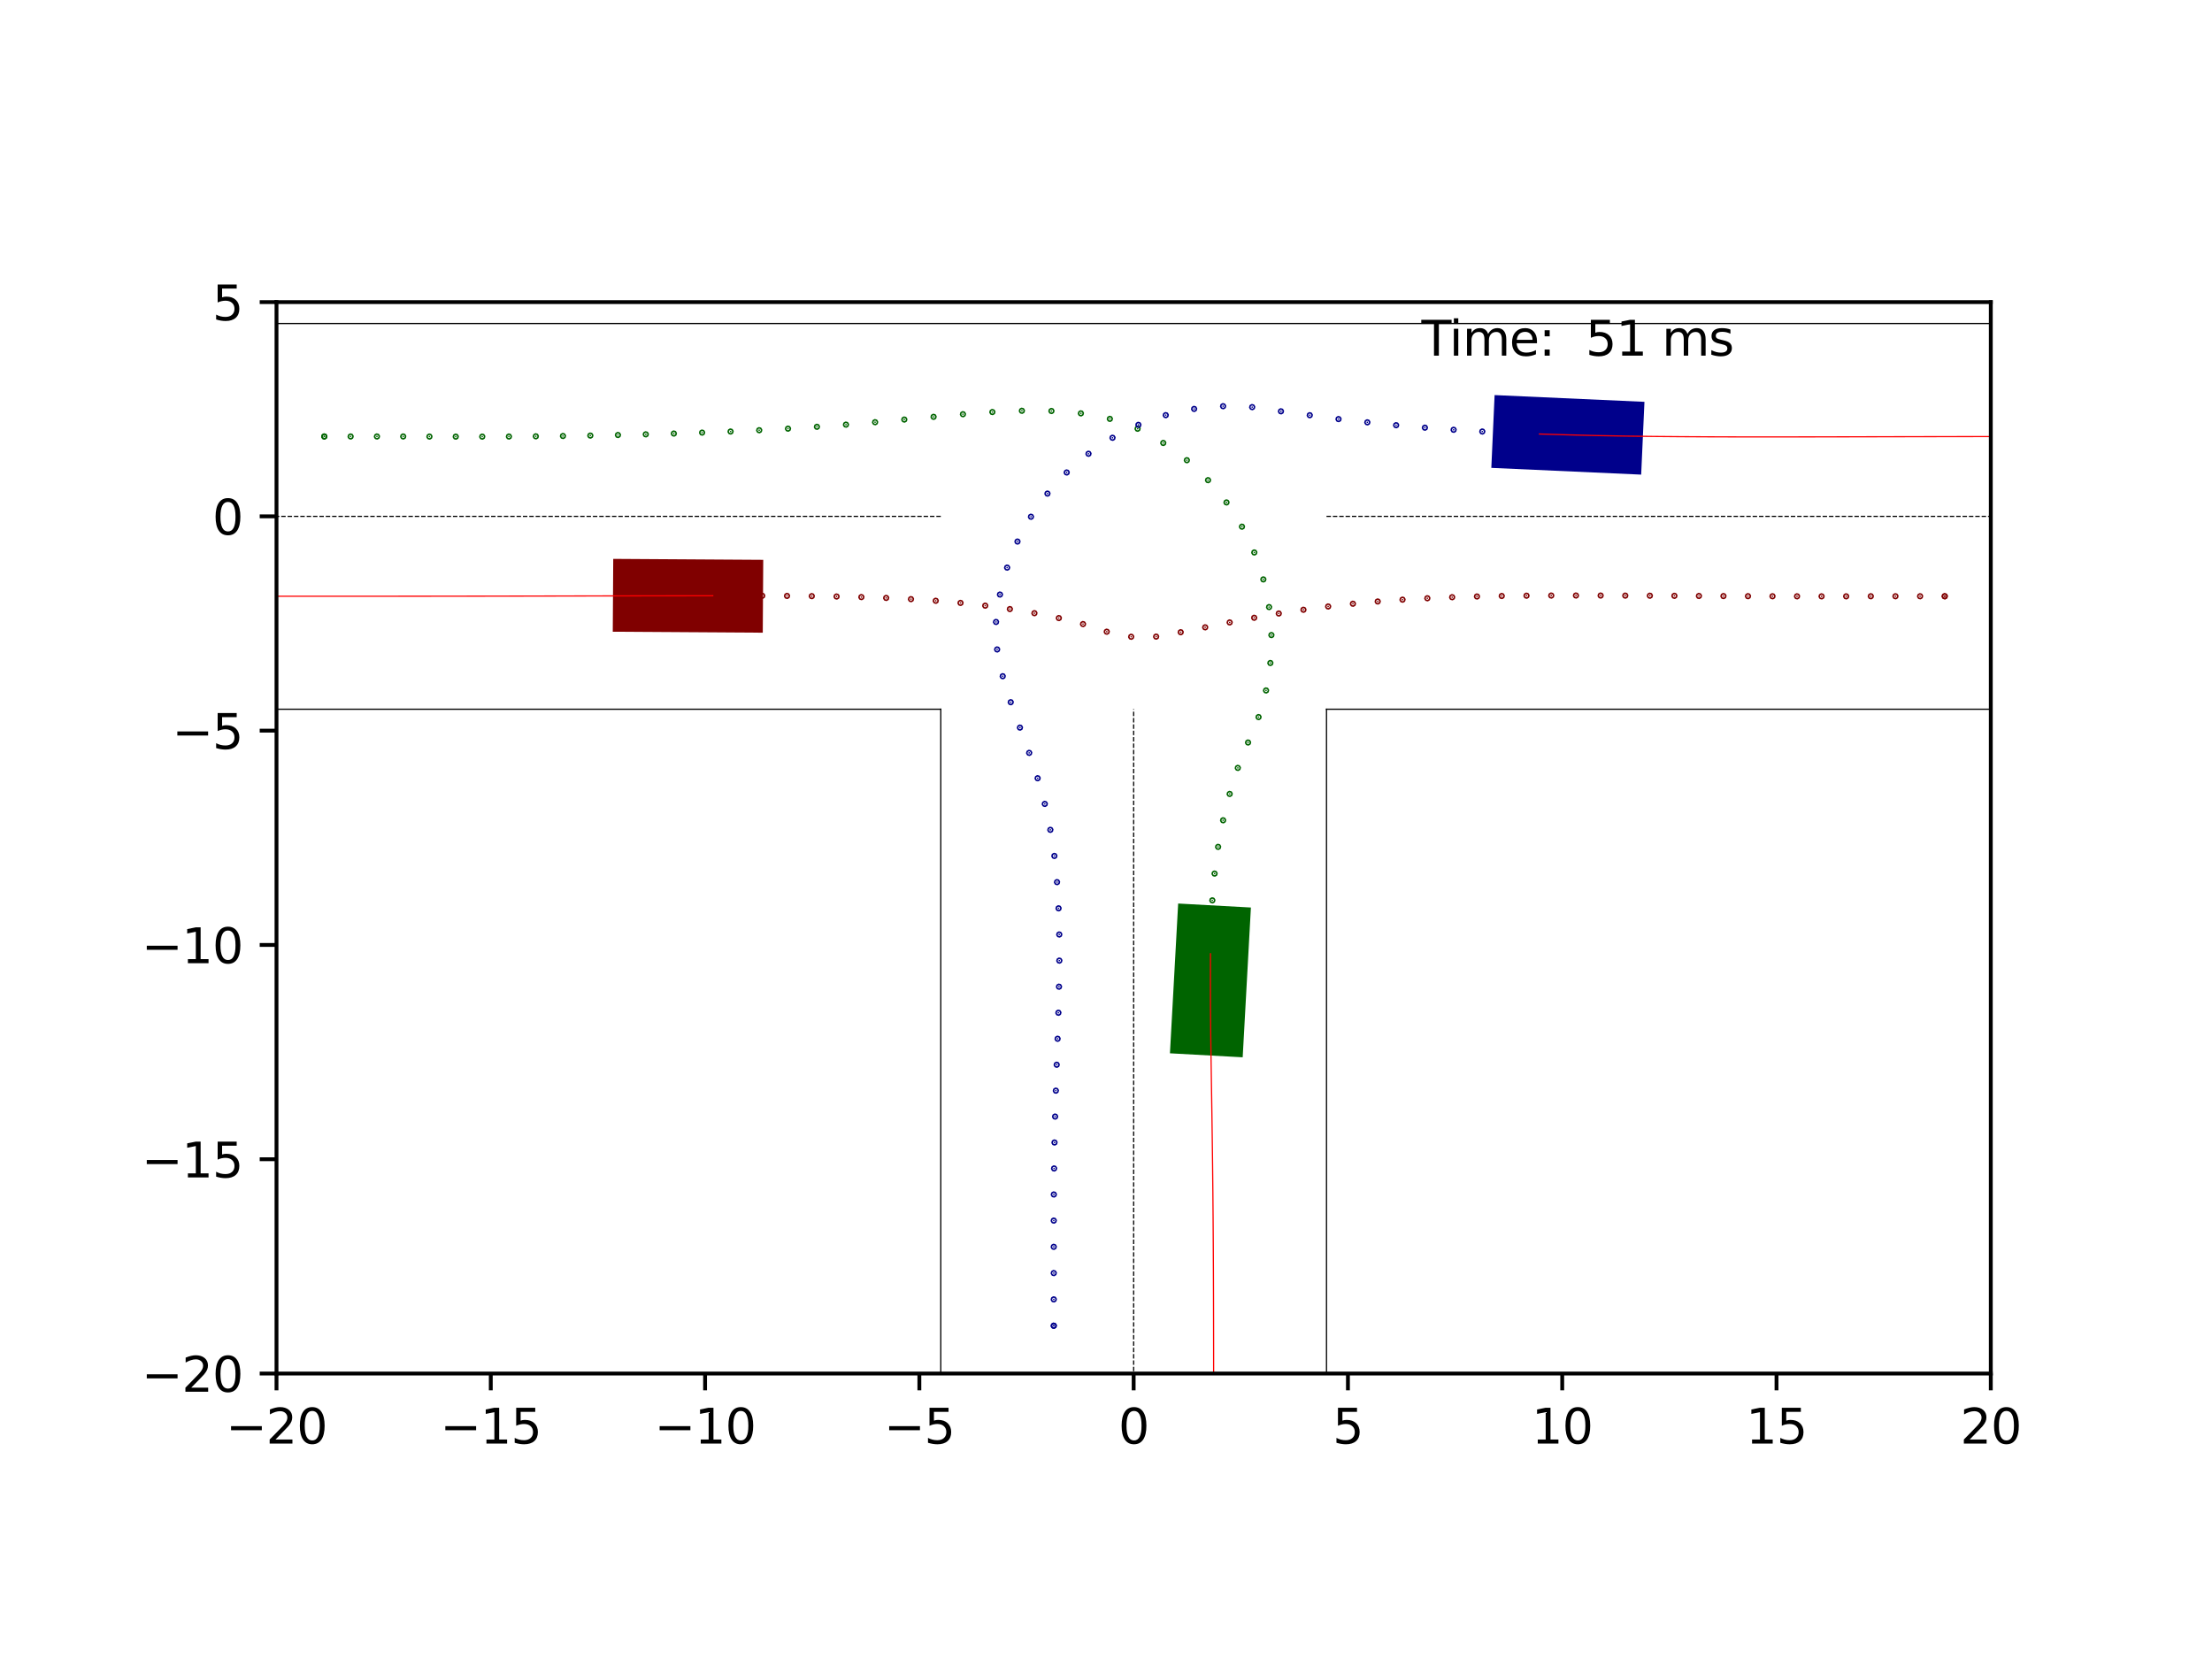 <?xml version="1.0" encoding="utf-8" standalone="no"?>
<!DOCTYPE svg PUBLIC "-//W3C//DTD SVG 1.1//EN"
  "http://www.w3.org/Graphics/SVG/1.1/DTD/svg11.dtd">
<svg xmlns:xlink="http://www.w3.org/1999/xlink" width="460.8pt" height="345.6pt" viewBox="0 0 460.8 345.6" xmlns="http://www.w3.org/2000/svg" version="1.1">
 <defs>
  <style type="text/css">*{stroke-linejoin: round; stroke-linecap: butt}</style>
 </defs>
 <g id="figure_1">
  <g id="patch_1">
   <path d="M 0 345.6 
L 460.8 345.6 
L 460.8 0 
L 0 0 
z
" style="fill: #ffffff"/>
  </g>
  <g id="axes_1">
   <g id="patch_2">
    <path d="M 57.6 286.128 
L 414.72 286.128 
L 414.72 62.928 
L 57.6 62.928 
z
" style="fill: #ffffff"/>
   </g>
   <g id="patch_3">
    <path d="M 310.67 97.465 
L 341.886 98.872 
L 342.569 83.709 
L 311.353 82.303 
z
" clip-path="url(#p0321884539)" style="fill: #00008b"/>
   </g>
   <g id="patch_4">
    <path d="M 158.996 116.623 
L 127.748 116.424 
L 127.651 131.601 
L 158.899 131.801 
z
" clip-path="url(#p0321884539)" style="fill: #800000"/>
   </g>
   <g id="patch_5">
    <path d="M 245.432 188.221 
L 243.719 219.422 
L 258.874 220.254 
L 260.587 189.053 
z
" clip-path="url(#p0321884539)" style="fill: #006400"/>
   </g>
   <g id="PathCollection_1">
    <defs>
     <path id="m76c0bed4b6" d="M 0 0.158 
C 0.042 0.158 0.082 0.141 0.112 0.112 
C 0.141 0.082 0.158 0.042 0.158 0 
C 0.158 -0.042 0.141 -0.082 0.112 -0.112 
C 0.082 -0.141 0.042 -0.158 0 -0.158 
C -0.042 -0.158 -0.082 -0.141 -0.112 -0.112 
C -0.141 -0.082 -0.158 -0.042 -0.158 0 
C -0.158 0.042 -0.141 0.082 -0.112 0.112 
C -0.082 0.141 -0.042 0.158 0 0.158 
z
" style="stroke: #00008b"/>
    </defs>
    <g clip-path="url(#p0321884539)">
     <use xlink:href="#m76c0bed4b6" x="219.519" y="276.171" style="fill: #00008b; stroke: #00008b"/>
    </g>
   </g>
   <g id="PathCollection_2">
    <defs>
     <path id="mf165876357" d="M 0 0.158 
C 0.042 0.158 0.082 0.141 0.112 0.112 
C 0.141 0.082 0.158 0.042 0.158 0 
C 0.158 -0.042 0.141 -0.082 0.112 -0.112 
C 0.082 -0.141 0.042 -0.158 0 -0.158 
C -0.042 -0.158 -0.082 -0.141 -0.112 -0.112 
C -0.141 -0.082 -0.158 -0.042 -0.158 0 
C -0.158 0.042 -0.141 0.082 -0.112 0.112 
C -0.082 0.141 -0.042 0.158 0 0.158 
z
" style="stroke: #800000"/>
    </defs>
    <g clip-path="url(#p0321884539)">
     <use xlink:href="#mf165876357" x="405.122" y="124.209" style="fill: #800000; stroke: #800000"/>
    </g>
   </g>
   <g id="PathCollection_3">
    <defs>
     <path id="m32f1a712cf" d="M 0 0.158 
C 0.042 0.158 0.082 0.141 0.112 0.112 
C 0.141 0.082 0.158 0.042 0.158 0 
C 0.158 -0.042 0.141 -0.082 0.112 -0.112 
C 0.082 -0.141 0.042 -0.158 0 -0.158 
C -0.042 -0.158 -0.082 -0.141 -0.112 -0.112 
C -0.141 -0.082 -0.158 -0.042 -0.158 0 
C -0.158 0.042 -0.141 0.082 -0.112 0.112 
C -0.082 0.141 -0.042 0.158 0 0.158 
z
" style="stroke: #006400"/>
    </defs>
    <g clip-path="url(#p0321884539)">
     <use xlink:href="#m32f1a712cf" x="67.557" y="90.927" style="fill: #006400; stroke: #006400"/>
    </g>
   </g>
   <g id="PathCollection_4">
    <g clip-path="url(#p0321884539)">
     <use xlink:href="#m76c0bed4b6" x="219.519" y="276.171" style="fill: #00008b; stroke: #00008b"/>
    </g>
   </g>
   <g id="PathCollection_5">
    <g clip-path="url(#p0321884539)">
     <use xlink:href="#mf165876357" x="405.122" y="124.209" style="fill: #800000; stroke: #800000"/>
    </g>
   </g>
   <g id="PathCollection_6">
    <g clip-path="url(#p0321884539)">
     <use xlink:href="#m32f1a712cf" x="67.557" y="90.927" style="fill: #006400; stroke: #006400"/>
    </g>
   </g>
   <g id="PathCollection_7">
    <g clip-path="url(#p0321884539)">
     <use xlink:href="#m76c0bed4b6" x="219.52" y="270.685" style="fill: #00008b; stroke: #00008b"/>
    </g>
   </g>
   <g id="PathCollection_8">
    <g clip-path="url(#p0321884539)">
     <use xlink:href="#mf165876357" x="399.989" y="124.209" style="fill: #800000; stroke: #800000"/>
    </g>
   </g>
   <g id="PathCollection_9">
    <g clip-path="url(#p0321884539)">
     <use xlink:href="#m32f1a712cf" x="73.043" y="90.928" style="fill: #006400; stroke: #006400"/>
    </g>
   </g>
   <g id="PathCollection_10">
    <g clip-path="url(#p0321884539)">
     <use xlink:href="#m76c0bed4b6" x="219.519" y="265.206" style="fill: #00008b; stroke: #00008b"/>
    </g>
   </g>
   <g id="PathCollection_11">
    <g clip-path="url(#p0321884539)">
     <use xlink:href="#mf165876357" x="394.855" y="124.209" style="fill: #800000; stroke: #800000"/>
    </g>
   </g>
   <g id="PathCollection_12">
    <g clip-path="url(#p0321884539)">
     <use xlink:href="#m32f1a712cf" x="78.522" y="90.927" style="fill: #006400; stroke: #006400"/>
    </g>
   </g>
   <g id="PathCollection_13">
    <g clip-path="url(#p0321884539)">
     <use xlink:href="#m76c0bed4b6" x="219.517" y="259.735" style="fill: #00008b; stroke: #00008b"/>
    </g>
   </g>
   <g id="PathCollection_14">
    <g clip-path="url(#p0321884539)">
     <use xlink:href="#mf165876357" x="389.722" y="124.209" style="fill: #800000; stroke: #800000"/>
    </g>
   </g>
   <g id="PathCollection_15">
    <g clip-path="url(#p0321884539)">
     <use xlink:href="#m32f1a712cf" x="83.993" y="90.925" style="fill: #006400; stroke: #006400"/>
    </g>
   </g>
   <g id="PathCollection_16">
    <g clip-path="url(#p0321884539)">
     <use xlink:href="#m76c0bed4b6" x="219.517" y="254.271" style="fill: #00008b; stroke: #00008b"/>
    </g>
   </g>
   <g id="PathCollection_17">
    <g clip-path="url(#p0321884539)">
     <use xlink:href="#mf165876357" x="384.588" y="124.227" style="fill: #800000; stroke: #800000"/>
    </g>
   </g>
   <g id="PathCollection_18">
    <g clip-path="url(#p0321884539)">
     <use xlink:href="#m32f1a712cf" x="89.457" y="90.946" style="fill: #006400; stroke: #006400"/>
    </g>
   </g>
   <g id="PathCollection_19">
    <g clip-path="url(#p0321884539)">
     <use xlink:href="#m76c0bed4b6" x="219.533" y="248.831" style="fill: #00008b; stroke: #00008b"/>
    </g>
   </g>
   <g id="PathCollection_20">
    <g clip-path="url(#p0321884539)">
     <use xlink:href="#mf165876357" x="379.468" y="124.229" style="fill: #800000; stroke: #800000"/>
    </g>
   </g>
   <g id="PathCollection_21">
    <g clip-path="url(#p0321884539)">
     <use xlink:href="#m32f1a712cf" x="94.941" y="90.958" style="fill: #006400; stroke: #006400"/>
    </g>
   </g>
   <g id="PathCollection_22">
    <g clip-path="url(#p0321884539)">
     <use xlink:href="#m76c0bed4b6" x="219.585" y="243.411" style="fill: #00008b; stroke: #00008b"/>
    </g>
   </g>
   <g id="PathCollection_23">
    <g clip-path="url(#p0321884539)">
     <use xlink:href="#mf165876357" x="374.354" y="124.223" style="fill: #800000; stroke: #800000"/>
    </g>
   </g>
   <g id="PathCollection_24">
    <g clip-path="url(#p0321884539)">
     <use xlink:href="#m32f1a712cf" x="100.46" y="90.957" style="fill: #006400; stroke: #006400"/>
    </g>
   </g>
   <g id="PathCollection_25">
    <g clip-path="url(#p0321884539)">
     <use xlink:href="#m76c0bed4b6" x="219.673" y="238.003" style="fill: #00008b; stroke: #00008b"/>
    </g>
   </g>
   <g id="PathCollection_26">
    <g clip-path="url(#p0321884539)">
     <use xlink:href="#mf165876357" x="369.243" y="124.211" style="fill: #800000; stroke: #800000"/>
    </g>
   </g>
   <g id="PathCollection_27">
    <g clip-path="url(#p0321884539)">
     <use xlink:href="#m32f1a712cf" x="106.018" y="90.936" style="fill: #006400; stroke: #006400"/>
    </g>
   </g>
   <g id="PathCollection_28">
    <g clip-path="url(#p0321884539)">
     <use xlink:href="#m76c0bed4b6" x="219.798" y="232.603" style="fill: #00008b; stroke: #00008b"/>
    </g>
   </g>
   <g id="PathCollection_29">
    <g clip-path="url(#p0321884539)">
     <use xlink:href="#mf165876357" x="364.135" y="124.193" style="fill: #800000; stroke: #800000"/>
    </g>
   </g>
   <g id="PathCollection_30">
    <g clip-path="url(#p0321884539)">
     <use xlink:href="#m32f1a712cf" x="111.621" y="90.894" style="fill: #006400; stroke: #006400"/>
    </g>
   </g>
   <g id="PathCollection_31">
    <g clip-path="url(#p0321884539)">
     <use xlink:href="#m76c0bed4b6" x="219.953" y="227.204" style="fill: #00008b; stroke: #00008b"/>
    </g>
   </g>
   <g id="PathCollection_32">
    <g clip-path="url(#p0321884539)">
     <use xlink:href="#mf165876357" x="359.026" y="124.172" style="fill: #800000; stroke: #800000"/>
    </g>
   </g>
   <g id="PathCollection_33">
    <g clip-path="url(#p0321884539)">
     <use xlink:href="#m32f1a712cf" x="117.274" y="90.828" style="fill: #006400; stroke: #006400"/>
    </g>
   </g>
   <g id="PathCollection_34">
    <g clip-path="url(#p0321884539)">
     <use xlink:href="#m76c0bed4b6" x="220.132" y="221.802" style="fill: #00008b; stroke: #00008b"/>
    </g>
   </g>
   <g id="PathCollection_35">
    <g clip-path="url(#p0321884539)">
     <use xlink:href="#mf165876357" x="353.918" y="124.148" style="fill: #800000; stroke: #800000"/>
    </g>
   </g>
   <g id="PathCollection_36">
    <g clip-path="url(#p0321884539)">
     <use xlink:href="#m32f1a712cf" x="122.976" y="90.738" style="fill: #006400; stroke: #006400"/>
    </g>
   </g>
   <g id="PathCollection_37">
    <g clip-path="url(#p0321884539)">
     <use xlink:href="#m76c0bed4b6" x="220.319" y="216.394" style="fill: #00008b; stroke: #00008b"/>
    </g>
   </g>
   <g id="PathCollection_38">
    <g clip-path="url(#p0321884539)">
     <use xlink:href="#mf165876357" x="348.808" y="124.121" style="fill: #800000; stroke: #800000"/>
    </g>
   </g>
   <g id="PathCollection_39">
    <g clip-path="url(#p0321884539)">
     <use xlink:href="#m32f1a712cf" x="128.728" y="90.62" style="fill: #006400; stroke: #006400"/>
    </g>
   </g>
   <g id="PathCollection_40">
    <g clip-path="url(#p0321884539)">
     <use xlink:href="#m76c0bed4b6" x="220.482" y="210.973" style="fill: #00008b; stroke: #00008b"/>
    </g>
   </g>
   <g id="PathCollection_41">
    <g clip-path="url(#p0321884539)">
     <use xlink:href="#mf165876357" x="343.697" y="124.098" style="fill: #800000; stroke: #800000"/>
    </g>
   </g>
   <g id="PathCollection_42">
    <g clip-path="url(#p0321884539)">
     <use xlink:href="#m32f1a712cf" x="134.529" y="90.481" style="fill: #006400; stroke: #006400"/>
    </g>
   </g>
   <g id="PathCollection_43">
    <g clip-path="url(#p0321884539)">
     <use xlink:href="#m76c0bed4b6" x="220.608" y="205.546" style="fill: #00008b; stroke: #00008b"/>
    </g>
   </g>
   <g id="PathCollection_44">
    <g clip-path="url(#p0321884539)">
     <use xlink:href="#mf165876357" x="338.574" y="124.078" style="fill: #800000; stroke: #800000"/>
    </g>
   </g>
   <g id="PathCollection_45">
    <g clip-path="url(#p0321884539)">
     <use xlink:href="#m32f1a712cf" x="140.375" y="90.314" style="fill: #006400; stroke: #006400"/>
    </g>
   </g>
   <g id="PathCollection_46">
    <g clip-path="url(#p0321884539)">
     <use xlink:href="#m76c0bed4b6" x="220.678" y="200.113" style="fill: #00008b; stroke: #00008b"/>
    </g>
   </g>
   <g id="PathCollection_47">
    <g clip-path="url(#p0321884539)">
     <use xlink:href="#mf165876357" x="333.441" y="124.063" style="fill: #800000; stroke: #800000"/>
    </g>
   </g>
   <g id="PathCollection_48">
    <g clip-path="url(#p0321884539)">
     <use xlink:href="#m32f1a712cf" x="146.263" y="90.119" style="fill: #006400; stroke: #006400"/>
    </g>
   </g>
   <g id="PathCollection_49">
    <g clip-path="url(#p0321884539)">
     <use xlink:href="#m76c0bed4b6" x="220.662" y="194.671" style="fill: #00008b; stroke: #00008b"/>
    </g>
   </g>
   <g id="PathCollection_50">
    <g clip-path="url(#p0321884539)">
     <use xlink:href="#mf165876357" x="328.3" y="124.056" style="fill: #800000; stroke: #800000"/>
    </g>
   </g>
   <g id="PathCollection_51">
    <g clip-path="url(#p0321884539)">
     <use xlink:href="#m32f1a712cf" x="152.192" y="89.893" style="fill: #006400; stroke: #006400"/>
    </g>
   </g>
   <g id="PathCollection_52">
    <g clip-path="url(#p0321884539)">
     <use xlink:href="#m76c0bed4b6" x="220.519" y="189.22" style="fill: #00008b; stroke: #00008b"/>
    </g>
   </g>
   <g id="PathCollection_53">
    <g clip-path="url(#p0321884539)">
     <use xlink:href="#mf165876357" x="323.152" y="124.064" style="fill: #800000; stroke: #800000"/>
    </g>
   </g>
   <g id="PathCollection_54">
    <g clip-path="url(#p0321884539)">
     <use xlink:href="#m32f1a712cf" x="158.157" y="89.622" style="fill: #006400; stroke: #006400"/>
    </g>
   </g>
   <g id="PathCollection_55">
    <g clip-path="url(#p0321884539)">
     <use xlink:href="#m76c0bed4b6" x="220.198" y="183.762" style="fill: #00008b; stroke: #00008b"/>
    </g>
   </g>
   <g id="PathCollection_56">
    <g clip-path="url(#p0321884539)">
     <use xlink:href="#mf165876357" x="317.999" y="124.094" style="fill: #800000; stroke: #800000"/>
    </g>
   </g>
   <g id="PathCollection_57">
    <g clip-path="url(#p0321884539)">
     <use xlink:href="#m32f1a712cf" x="164.154" y="89.296" style="fill: #006400; stroke: #006400"/>
    </g>
   </g>
   <g id="PathCollection_58">
    <g clip-path="url(#p0321884539)">
     <use xlink:href="#m76c0bed4b6" x="219.646" y="178.306" style="fill: #00008b; stroke: #00008b"/>
    </g>
   </g>
   <g id="PathCollection_59">
    <g clip-path="url(#p0321884539)">
     <use xlink:href="#mf165876357" x="312.84" y="124.154" style="fill: #800000; stroke: #800000"/>
    </g>
   </g>
   <g id="PathCollection_60">
    <g clip-path="url(#p0321884539)">
     <use xlink:href="#m32f1a712cf" x="170.18" y="88.908" style="fill: #006400; stroke: #006400"/>
    </g>
   </g>
   <g id="PathCollection_61">
    <g clip-path="url(#p0321884539)">
     <use xlink:href="#m76c0bed4b6" x="218.806" y="172.868" style="fill: #00008b; stroke: #00008b"/>
    </g>
   </g>
   <g id="PathCollection_62">
    <g clip-path="url(#p0321884539)">
     <use xlink:href="#mf165876357" x="307.677" y="124.257" style="fill: #800000; stroke: #800000"/>
    </g>
   </g>
   <g id="PathCollection_63">
    <g clip-path="url(#p0321884539)">
     <use xlink:href="#m32f1a712cf" x="176.229" y="88.459" style="fill: #006400; stroke: #006400"/>
    </g>
   </g>
   <g id="PathCollection_64">
    <g clip-path="url(#p0321884539)">
     <use xlink:href="#m76c0bed4b6" x="217.652" y="167.467" style="fill: #00008b; stroke: #00008b"/>
    </g>
   </g>
   <g id="PathCollection_65">
    <g clip-path="url(#p0321884539)">
     <use xlink:href="#mf165876357" x="302.51" y="124.41" style="fill: #800000; stroke: #800000"/>
    </g>
   </g>
   <g id="PathCollection_66">
    <g clip-path="url(#p0321884539)">
     <use xlink:href="#m32f1a712cf" x="182.297" y="87.952" style="fill: #006400; stroke: #006400"/>
    </g>
   </g>
   <g id="PathCollection_67">
    <g clip-path="url(#p0321884539)">
     <use xlink:href="#m76c0bed4b6" x="216.16" y="162.123" style="fill: #00008b; stroke: #00008b"/>
    </g>
   </g>
   <g id="PathCollection_68">
    <g clip-path="url(#p0321884539)">
     <use xlink:href="#mf165876357" x="297.341" y="124.627" style="fill: #800000; stroke: #800000"/>
    </g>
   </g>
   <g id="PathCollection_69">
    <g clip-path="url(#p0321884539)">
     <use xlink:href="#m32f1a712cf" x="188.382" y="87.401" style="fill: #006400; stroke: #006400"/>
    </g>
   </g>
   <g id="PathCollection_70">
    <g clip-path="url(#p0321884539)">
     <use xlink:href="#m76c0bed4b6" x="214.396" y="156.836" style="fill: #00008b; stroke: #00008b"/>
    </g>
   </g>
   <g id="PathCollection_71">
    <g clip-path="url(#p0321884539)">
     <use xlink:href="#mf165876357" x="292.171" y="124.919" style="fill: #800000; stroke: #800000"/>
    </g>
   </g>
   <g id="PathCollection_72">
    <g clip-path="url(#p0321884539)">
     <use xlink:href="#m32f1a712cf" x="194.482" y="86.832" style="fill: #006400; stroke: #006400"/>
    </g>
   </g>
   <g id="PathCollection_73">
    <g clip-path="url(#p0321884539)">
     <use xlink:href="#m76c0bed4b6" x="212.474" y="151.574" style="fill: #00008b; stroke: #00008b"/>
    </g>
   </g>
   <g id="PathCollection_74">
    <g clip-path="url(#p0321884539)">
     <use xlink:href="#mf165876357" x="287.002" y="125.298" style="fill: #800000; stroke: #800000"/>
    </g>
   </g>
   <g id="PathCollection_75">
    <g clip-path="url(#p0321884539)">
     <use xlink:href="#m32f1a712cf" x="200.597" y="86.287" style="fill: #006400; stroke: #006400"/>
    </g>
   </g>
   <g id="PathCollection_76">
    <g clip-path="url(#p0321884539)">
     <use xlink:href="#m76c0bed4b6" x="210.553" y="146.281" style="fill: #00008b; stroke: #00008b"/>
    </g>
   </g>
   <g id="PathCollection_77">
    <g clip-path="url(#p0321884539)">
     <use xlink:href="#mf165876357" x="281.837" y="125.77" style="fill: #800000; stroke: #800000"/>
    </g>
   </g>
   <g id="PathCollection_78">
    <g clip-path="url(#p0321884539)">
     <use xlink:href="#m32f1a712cf" x="206.729" y="85.836" style="fill: #006400; stroke: #006400"/>
    </g>
   </g>
   <g id="PathCollection_79">
    <g clip-path="url(#p0321884539)">
     <use xlink:href="#m76c0bed4b6" x="208.886" y="140.868" style="fill: #00008b; stroke: #00008b"/>
    </g>
   </g>
   <g id="PathCollection_80">
    <g clip-path="url(#p0321884539)">
     <use xlink:href="#mf165876357" x="276.678" y="126.341" style="fill: #800000; stroke: #800000"/>
    </g>
   </g>
   <g id="PathCollection_81">
    <g clip-path="url(#p0321884539)">
     <use xlink:href="#m32f1a712cf" x="212.878" y="85.571" style="fill: #006400; stroke: #006400"/>
    </g>
   </g>
   <g id="PathCollection_82">
    <g clip-path="url(#p0321884539)">
     <use xlink:href="#m76c0bed4b6" x="207.722" y="135.291" style="fill: #00008b; stroke: #00008b"/>
    </g>
   </g>
   <g id="PathCollection_83">
    <g clip-path="url(#p0321884539)">
     <use xlink:href="#mf165876357" x="271.53" y="127.023" style="fill: #800000; stroke: #800000"/>
    </g>
   </g>
   <g id="PathCollection_84">
    <g clip-path="url(#p0321884539)">
     <use xlink:href="#m32f1a712cf" x="219.033" y="85.617" style="fill: #006400; stroke: #006400"/>
    </g>
   </g>
   <g id="PathCollection_85">
    <g clip-path="url(#p0321884539)">
     <use xlink:href="#m76c0bed4b6" x="207.494" y="129.564" style="fill: #00008b; stroke: #00008b"/>
    </g>
   </g>
   <g id="PathCollection_86">
    <g clip-path="url(#p0321884539)">
     <use xlink:href="#mf165876357" x="266.392" y="127.804" style="fill: #800000; stroke: #800000"/>
    </g>
   </g>
   <g id="PathCollection_87">
    <g clip-path="url(#p0321884539)">
     <use xlink:href="#m32f1a712cf" x="225.167" y="86.111" style="fill: #006400; stroke: #006400"/>
    </g>
   </g>
   <g id="PathCollection_88">
    <g clip-path="url(#p0321884539)">
     <use xlink:href="#m76c0bed4b6" x="208.309" y="123.854" style="fill: #00008b; stroke: #00008b"/>
    </g>
   </g>
   <g id="PathCollection_89">
    <g clip-path="url(#p0321884539)">
     <use xlink:href="#mf165876357" x="261.27" y="128.692" style="fill: #800000; stroke: #800000"/>
    </g>
   </g>
   <g id="PathCollection_90">
    <g clip-path="url(#p0321884539)">
     <use xlink:href="#m32f1a712cf" x="231.204" y="87.258" style="fill: #006400; stroke: #006400"/>
    </g>
   </g>
   <g id="PathCollection_91">
    <g clip-path="url(#p0321884539)">
     <use xlink:href="#m76c0bed4b6" x="209.801" y="118.244" style="fill: #00008b; stroke: #00008b"/>
    </g>
   </g>
   <g id="PathCollection_92">
    <g clip-path="url(#p0321884539)">
     <use xlink:href="#mf165876357" x="256.162" y="129.664" style="fill: #800000; stroke: #800000"/>
    </g>
   </g>
   <g id="PathCollection_93">
    <g clip-path="url(#p0321884539)">
     <use xlink:href="#m32f1a712cf" x="236.981" y="89.314" style="fill: #006400; stroke: #006400"/>
    </g>
   </g>
   <g id="PathCollection_94">
    <g clip-path="url(#p0321884539)">
     <use xlink:href="#m76c0bed4b6" x="211.96" y="112.814" style="fill: #00008b; stroke: #00008b"/>
    </g>
   </g>
   <g id="PathCollection_95">
    <g clip-path="url(#p0321884539)">
     <use xlink:href="#mf165876357" x="251.062" y="130.683" style="fill: #800000; stroke: #800000"/>
    </g>
   </g>
   <g id="PathCollection_96">
    <g clip-path="url(#p0321884539)">
     <use xlink:href="#m32f1a712cf" x="242.328" y="92.278" style="fill: #006400; stroke: #006400"/>
    </g>
   </g>
   <g id="PathCollection_97">
    <g clip-path="url(#p0321884539)">
     <use xlink:href="#m76c0bed4b6" x="214.77" y="107.647" style="fill: #00008b; stroke: #00008b"/>
    </g>
   </g>
   <g id="PathCollection_98">
    <g clip-path="url(#p0321884539)">
     <use xlink:href="#mf165876357" x="245.962" y="131.701" style="fill: #800000; stroke: #800000"/>
    </g>
   </g>
   <g id="PathCollection_99">
    <g clip-path="url(#p0321884539)">
     <use xlink:href="#m32f1a712cf" x="247.245" y="95.87" style="fill: #006400; stroke: #006400"/>
    </g>
   </g>
   <g id="PathCollection_100">
    <g clip-path="url(#p0321884539)">
     <use xlink:href="#m76c0bed4b6" x="218.202" y="102.824" style="fill: #00008b; stroke: #00008b"/>
    </g>
   </g>
   <g id="PathCollection_101">
    <g clip-path="url(#p0321884539)">
     <use xlink:href="#mf165876357" x="240.843" y="132.615" style="fill: #800000; stroke: #800000"/>
    </g>
   </g>
   <g id="PathCollection_102">
    <g clip-path="url(#p0321884539)">
     <use xlink:href="#m32f1a712cf" x="251.656" y="100.026" style="fill: #006400; stroke: #006400"/>
    </g>
   </g>
   <g id="PathCollection_103">
    <g clip-path="url(#p0321884539)">
     <use xlink:href="#m76c0bed4b6" x="222.214" y="98.424" style="fill: #00008b; stroke: #00008b"/>
    </g>
   </g>
   <g id="PathCollection_104">
    <g clip-path="url(#p0321884539)">
     <use xlink:href="#mf165876357" x="235.645" y="132.648" style="fill: #800000; stroke: #800000"/>
    </g>
   </g>
   <g id="PathCollection_105">
    <g clip-path="url(#p0321884539)">
     <use xlink:href="#m32f1a712cf" x="255.501" y="104.666" style="fill: #006400; stroke: #006400"/>
    </g>
   </g>
   <g id="PathCollection_106">
    <g clip-path="url(#p0321884539)">
     <use xlink:href="#m76c0bed4b6" x="226.753" y="94.525" style="fill: #00008b; stroke: #00008b"/>
    </g>
   </g>
   <g id="PathCollection_107">
    <g clip-path="url(#p0321884539)">
     <use xlink:href="#mf165876357" x="230.557" y="131.593" style="fill: #800000; stroke: #800000"/>
    </g>
   </g>
   <g id="PathCollection_108">
    <g clip-path="url(#p0321884539)">
     <use xlink:href="#m32f1a712cf" x="258.725" y="109.716" style="fill: #006400; stroke: #006400"/>
    </g>
   </g>
   <g id="PathCollection_109">
    <g clip-path="url(#p0321884539)">
     <use xlink:href="#m76c0bed4b6" x="231.757" y="91.196" style="fill: #00008b; stroke: #00008b"/>
    </g>
   </g>
   <g id="PathCollection_110">
    <g clip-path="url(#p0321884539)">
     <use xlink:href="#mf165876357" x="225.613" y="130.002" style="fill: #800000; stroke: #800000"/>
    </g>
   </g>
   <g id="PathCollection_111">
    <g clip-path="url(#p0321884539)">
     <use xlink:href="#m32f1a712cf" x="261.292" y="115.089" style="fill: #006400; stroke: #006400"/>
    </g>
   </g>
   <g id="PathCollection_112">
    <g clip-path="url(#p0321884539)">
     <use xlink:href="#m76c0bed4b6" x="237.15" y="88.502" style="fill: #00008b; stroke: #00008b"/>
    </g>
   </g>
   <g id="PathCollection_113">
    <g clip-path="url(#p0321884539)">
     <use xlink:href="#mf165876357" x="220.575" y="128.752" style="fill: #800000; stroke: #800000"/>
    </g>
   </g>
   <g id="PathCollection_114">
    <g clip-path="url(#p0321884539)">
     <use xlink:href="#m32f1a712cf" x="263.177" y="120.701" style="fill: #006400; stroke: #006400"/>
    </g>
   </g>
   <g id="PathCollection_115">
    <g clip-path="url(#p0321884539)">
     <use xlink:href="#m76c0bed4b6" x="242.847" y="86.483" style="fill: #00008b; stroke: #00008b"/>
    </g>
   </g>
   <g id="PathCollection_116">
    <g clip-path="url(#p0321884539)">
     <use xlink:href="#mf165876357" x="215.488" y="127.737" style="fill: #800000; stroke: #800000"/>
    </g>
   </g>
   <g id="PathCollection_117">
    <g clip-path="url(#p0321884539)">
     <use xlink:href="#m32f1a712cf" x="264.369" y="126.465" style="fill: #006400; stroke: #006400"/>
    </g>
   </g>
   <g id="PathCollection_118">
    <g clip-path="url(#p0321884539)">
     <use xlink:href="#m76c0bed4b6" x="248.759" y="85.183" style="fill: #00008b; stroke: #00008b"/>
    </g>
   </g>
   <g id="PathCollection_119">
    <g clip-path="url(#p0321884539)">
     <use xlink:href="#mf165876357" x="210.374" y="126.878" style="fill: #800000; stroke: #800000"/>
    </g>
   </g>
   <g id="PathCollection_120">
    <g clip-path="url(#p0321884539)">
     <use xlink:href="#m32f1a712cf" x="264.855" y="132.297" style="fill: #006400; stroke: #006400"/>
    </g>
   </g>
   <g id="PathCollection_121">
    <g clip-path="url(#p0321884539)">
     <use xlink:href="#m76c0bed4b6" x="254.792" y="84.619" style="fill: #00008b; stroke: #00008b"/>
    </g>
   </g>
   <g id="PathCollection_122">
    <g clip-path="url(#p0321884539)">
     <use xlink:href="#mf165876357" x="205.24" y="126.168" style="fill: #800000; stroke: #800000"/>
    </g>
   </g>
   <g id="PathCollection_123">
    <g clip-path="url(#p0321884539)">
     <use xlink:href="#m32f1a712cf" x="264.638" y="138.114" style="fill: #006400; stroke: #006400"/>
    </g>
   </g>
   <g id="PathCollection_124">
    <g clip-path="url(#p0321884539)">
     <use xlink:href="#m76c0bed4b6" x="260.85" y="84.81" style="fill: #00008b; stroke: #00008b"/>
    </g>
   </g>
   <g id="PathCollection_125">
    <g clip-path="url(#p0321884539)">
     <use xlink:href="#mf165876357" x="200.092" y="125.597" style="fill: #800000; stroke: #800000"/>
    </g>
   </g>
   <g id="PathCollection_126">
    <g clip-path="url(#p0321884539)">
     <use xlink:href="#m32f1a712cf" x="263.739" y="143.833" style="fill: #006400; stroke: #006400"/>
    </g>
   </g>
   <g id="PathCollection_127">
    <g clip-path="url(#p0321884539)">
     <use xlink:href="#m76c0bed4b6" x="266.846" y="85.684" style="fill: #00008b; stroke: #00008b"/>
    </g>
   </g>
   <g id="PathCollection_128">
    <g clip-path="url(#p0321884539)">
     <use xlink:href="#mf165876357" x="194.934" y="125.15" style="fill: #800000; stroke: #800000"/>
    </g>
   </g>
   <g id="PathCollection_129">
    <g clip-path="url(#p0321884539)">
     <use xlink:href="#m32f1a712cf" x="262.178" y="149.378" style="fill: #006400; stroke: #006400"/>
    </g>
   </g>
   <g id="PathCollection_130">
    <g clip-path="url(#p0321884539)">
     <use xlink:href="#m76c0bed4b6" x="272.846" y="86.496" style="fill: #00008b; stroke: #00008b"/>
    </g>
   </g>
   <g id="PathCollection_131">
    <g clip-path="url(#p0321884539)">
     <use xlink:href="#mf165876357" x="189.771" y="124.811" style="fill: #800000; stroke: #800000"/>
    </g>
   </g>
   <g id="PathCollection_132">
    <g clip-path="url(#p0321884539)">
     <use xlink:href="#m32f1a712cf" x="259.992" y="154.677" style="fill: #006400; stroke: #006400"/>
    </g>
   </g>
   <g id="PathCollection_133">
    <g clip-path="url(#p0321884539)">
     <use xlink:href="#m76c0bed4b6" x="278.84" y="87.303" style="fill: #00008b; stroke: #00008b"/>
    </g>
   </g>
   <g id="PathCollection_134">
    <g clip-path="url(#p0321884539)">
     <use xlink:href="#mf165876357" x="184.605" y="124.561" style="fill: #800000; stroke: #800000"/>
    </g>
   </g>
   <g id="PathCollection_135">
    <g clip-path="url(#p0321884539)">
     <use xlink:href="#m32f1a712cf" x="257.86" y="159.969" style="fill: #006400; stroke: #006400"/>
    </g>
   </g>
   <g id="PathCollection_136">
    <g clip-path="url(#p0321884539)">
     <use xlink:href="#m76c0bed4b6" x="284.841" y="87.98" style="fill: #00008b; stroke: #00008b"/>
    </g>
   </g>
   <g id="PathCollection_137">
    <g clip-path="url(#p0321884539)">
     <use xlink:href="#mf165876357" x="179.439" y="124.385" style="fill: #800000; stroke: #800000"/>
    </g>
   </g>
   <g id="PathCollection_138">
    <g clip-path="url(#p0321884539)">
     <use xlink:href="#m32f1a712cf" x="256.163" y="165.391" style="fill: #006400; stroke: #006400"/>
    </g>
   </g>
   <g id="PathCollection_139">
    <g clip-path="url(#p0321884539)">
     <use xlink:href="#m76c0bed4b6" x="290.839" y="88.577" style="fill: #00008b; stroke: #00008b"/>
    </g>
   </g>
   <g id="PathCollection_140">
    <g clip-path="url(#p0321884539)">
     <use xlink:href="#mf165876357" x="174.274" y="124.264" style="fill: #800000; stroke: #800000"/>
    </g>
   </g>
   <g id="PathCollection_141">
    <g clip-path="url(#p0321884539)">
     <use xlink:href="#m32f1a712cf" x="254.795" y="170.88" style="fill: #006400; stroke: #006400"/>
    </g>
   </g>
   <g id="PathCollection_142">
    <g clip-path="url(#p0321884539)">
     <use xlink:href="#m76c0bed4b6" x="296.831" y="89.094" style="fill: #00008b; stroke: #00008b"/>
    </g>
   </g>
   <g id="PathCollection_143">
    <g clip-path="url(#p0321884539)">
     <use xlink:href="#mf165876357" x="169.11" y="124.186" style="fill: #800000; stroke: #800000"/>
    </g>
   </g>
   <g id="PathCollection_144">
    <g clip-path="url(#p0321884539)">
     <use xlink:href="#m32f1a712cf" x="253.754" y="176.418" style="fill: #006400; stroke: #006400"/>
    </g>
   </g>
   <g id="PathCollection_145">
    <g clip-path="url(#p0321884539)">
     <use xlink:href="#m76c0bed4b6" x="302.815" y="89.531" style="fill: #00008b; stroke: #00008b"/>
    </g>
   </g>
   <g id="PathCollection_146">
    <g clip-path="url(#p0321884539)">
     <use xlink:href="#mf165876357" x="163.949" y="124.139" style="fill: #800000; stroke: #800000"/>
    </g>
   </g>
   <g id="PathCollection_147">
    <g clip-path="url(#p0321884539)">
     <use xlink:href="#m32f1a712cf" x="253.02" y="181.984" style="fill: #006400; stroke: #006400"/>
    </g>
   </g>
   <g id="PathCollection_148">
    <g clip-path="url(#p0321884539)">
     <use xlink:href="#m76c0bed4b6" x="308.788" y="89.892" style="fill: #00008b; stroke: #00008b"/>
    </g>
   </g>
   <g id="PathCollection_149">
    <g clip-path="url(#p0321884539)">
     <use xlink:href="#mf165876357" x="158.789" y="124.114" style="fill: #800000; stroke: #800000"/>
    </g>
   </g>
   <g id="PathCollection_150">
    <g clip-path="url(#p0321884539)">
     <use xlink:href="#m32f1a712cf" x="252.549" y="187.56" style="fill: #006400; stroke: #006400"/>
    </g>
   </g>
   <g id="PathCollection_151">
    <g clip-path="url(#p0321884539)">
     <use xlink:href="#m76c0bed4b6" x="314.747" y="90.183" style="fill: #00008b; stroke: #00008b"/>
    </g>
   </g>
   <g id="PathCollection_152">
    <g clip-path="url(#p0321884539)">
     <use xlink:href="#mf165876357" x="153.632" y="124.105" style="fill: #800000; stroke: #800000"/>
    </g>
   </g>
   <g id="PathCollection_153">
    <g clip-path="url(#p0321884539)">
     <use xlink:href="#m32f1a712cf" x="252.283" y="193.131" style="fill: #006400; stroke: #006400"/>
    </g>
   </g>
   <g id="PathCollection_154">
    <g clip-path="url(#p0321884539)">
     <use xlink:href="#m76c0bed4b6" x="320.692" y="90.412" style="fill: #00008b; stroke: #00008b"/>
    </g>
   </g>
   <g id="PathCollection_155">
    <g clip-path="url(#p0321884539)">
     <use xlink:href="#mf165876357" x="148.477" y="124.105" style="fill: #800000; stroke: #800000"/>
    </g>
   </g>
   <g id="PathCollection_156">
    <g clip-path="url(#p0321884539)">
     <use xlink:href="#m32f1a712cf" x="252.167" y="198.691" style="fill: #006400; stroke: #006400"/>
    </g>
   </g>
   <g id="PathCollection_157">
    <g clip-path="url(#p0321884539)">
     <use xlink:href="#m76c0bed4b6" x="326.62" y="90.587" style="fill: #00008b; stroke: #00008b"/>
    </g>
   </g>
   <g id="PathCollection_158">
    <g clip-path="url(#p0321884539)">
     <use xlink:href="#mf165876357" x="143.324" y="124.112" style="fill: #800000; stroke: #800000"/>
    </g>
   </g>
   <g id="PathCollection_159">
    <g clip-path="url(#p0321884539)">
     <use xlink:href="#m32f1a712cf" x="252.153" y="204.237" style="fill: #006400; stroke: #006400"/>
    </g>
   </g>
   <g id="matplotlib.axis_1">
    <g id="xtick_1">
     <g id="line2d_1">
      <defs>
       <path id="m8565ccf597" d="M 0 0 
L 0 3.5 
" style="stroke: #000000; stroke-width: 0.8"/>
      </defs>
      <g>
       <use xlink:href="#m8565ccf597" x="57.6" y="286.128" style="stroke: #000000; stroke-width: 0.8"/>
      </g>
     </g>
     <g id="text_1">
      <!-- −20 -->
      <g transform="translate(47.048 300.726) scale(0.1 -0.1)">
       <defs>
        <path id="DejaVuSans-2212" d="M 678 2272 
L 4684 2272 
L 4684 1741 
L 678 1741 
L 678 2272 
z
" transform="scale(0.016)"/>
        <path id="DejaVuSans-32" d="M 1228 531 
L 3431 531 
L 3431 0 
L 469 0 
L 469 531 
Q 828 903 1448 1529 
Q 2069 2156 2228 2338 
Q 2531 2678 2651 2914 
Q 2772 3150 2772 3378 
Q 2772 3750 2511 3984 
Q 2250 4219 1831 4219 
Q 1534 4219 1204 4116 
Q 875 4013 500 3803 
L 500 4441 
Q 881 4594 1212 4672 
Q 1544 4750 1819 4750 
Q 2544 4750 2975 4387 
Q 3406 4025 3406 3419 
Q 3406 3131 3298 2873 
Q 3191 2616 2906 2266 
Q 2828 2175 2409 1742 
Q 1991 1309 1228 531 
z
" transform="scale(0.016)"/>
        <path id="DejaVuSans-30" d="M 2034 4250 
Q 1547 4250 1301 3770 
Q 1056 3291 1056 2328 
Q 1056 1369 1301 889 
Q 1547 409 2034 409 
Q 2525 409 2770 889 
Q 3016 1369 3016 2328 
Q 3016 3291 2770 3770 
Q 2525 4250 2034 4250 
z
M 2034 4750 
Q 2819 4750 3233 4129 
Q 3647 3509 3647 2328 
Q 3647 1150 3233 529 
Q 2819 -91 2034 -91 
Q 1250 -91 836 529 
Q 422 1150 422 2328 
Q 422 3509 836 4129 
Q 1250 4750 2034 4750 
z
" transform="scale(0.016)"/>
       </defs>
       <use xlink:href="#DejaVuSans-2212"/>
       <use xlink:href="#DejaVuSans-32" x="83.789"/>
       <use xlink:href="#DejaVuSans-30" x="147.412"/>
      </g>
     </g>
    </g>
    <g id="xtick_2">
     <g id="line2d_2">
      <g>
       <use xlink:href="#m8565ccf597" x="102.24" y="286.128" style="stroke: #000000; stroke-width: 0.8"/>
      </g>
     </g>
     <g id="text_2">
      <!-- −15 -->
      <g transform="translate(91.688 300.726) scale(0.1 -0.1)">
       <defs>
        <path id="DejaVuSans-31" d="M 794 531 
L 1825 531 
L 1825 4091 
L 703 3866 
L 703 4441 
L 1819 4666 
L 2450 4666 
L 2450 531 
L 3481 531 
L 3481 0 
L 794 0 
L 794 531 
z
" transform="scale(0.016)"/>
        <path id="DejaVuSans-35" d="M 691 4666 
L 3169 4666 
L 3169 4134 
L 1269 4134 
L 1269 2991 
Q 1406 3038 1543 3061 
Q 1681 3084 1819 3084 
Q 2600 3084 3056 2656 
Q 3513 2228 3513 1497 
Q 3513 744 3044 326 
Q 2575 -91 1722 -91 
Q 1428 -91 1123 -41 
Q 819 9 494 109 
L 494 744 
Q 775 591 1075 516 
Q 1375 441 1709 441 
Q 2250 441 2565 725 
Q 2881 1009 2881 1497 
Q 2881 1984 2565 2268 
Q 2250 2553 1709 2553 
Q 1456 2553 1204 2497 
Q 953 2441 691 2322 
L 691 4666 
z
" transform="scale(0.016)"/>
       </defs>
       <use xlink:href="#DejaVuSans-2212"/>
       <use xlink:href="#DejaVuSans-31" x="83.789"/>
       <use xlink:href="#DejaVuSans-35" x="147.412"/>
      </g>
     </g>
    </g>
    <g id="xtick_3">
     <g id="line2d_3">
      <g>
       <use xlink:href="#m8565ccf597" x="146.88" y="286.128" style="stroke: #000000; stroke-width: 0.8"/>
      </g>
     </g>
     <g id="text_3">
      <!-- −10 -->
      <g transform="translate(136.328 300.726) scale(0.1 -0.1)">
       <use xlink:href="#DejaVuSans-2212"/>
       <use xlink:href="#DejaVuSans-31" x="83.789"/>
       <use xlink:href="#DejaVuSans-30" x="147.412"/>
      </g>
     </g>
    </g>
    <g id="xtick_4">
     <g id="line2d_4">
      <g>
       <use xlink:href="#m8565ccf597" x="191.52" y="286.128" style="stroke: #000000; stroke-width: 0.8"/>
      </g>
     </g>
     <g id="text_4">
      <!-- −5 -->
      <g transform="translate(184.149 300.726) scale(0.1 -0.1)">
       <use xlink:href="#DejaVuSans-2212"/>
       <use xlink:href="#DejaVuSans-35" x="83.789"/>
      </g>
     </g>
    </g>
    <g id="xtick_5">
     <g id="line2d_5">
      <g>
       <use xlink:href="#m8565ccf597" x="236.16" y="286.128" style="stroke: #000000; stroke-width: 0.8"/>
      </g>
     </g>
     <g id="text_5">
      <!-- 0 -->
      <g transform="translate(232.979 300.726) scale(0.1 -0.1)">
       <use xlink:href="#DejaVuSans-30"/>
      </g>
     </g>
    </g>
    <g id="xtick_6">
     <g id="line2d_6">
      <g>
       <use xlink:href="#m8565ccf597" x="280.8" y="286.128" style="stroke: #000000; stroke-width: 0.8"/>
      </g>
     </g>
     <g id="text_6">
      <!-- 5 -->
      <g transform="translate(277.619 300.726) scale(0.1 -0.1)">
       <use xlink:href="#DejaVuSans-35"/>
      </g>
     </g>
    </g>
    <g id="xtick_7">
     <g id="line2d_7">
      <g>
       <use xlink:href="#m8565ccf597" x="325.44" y="286.128" style="stroke: #000000; stroke-width: 0.8"/>
      </g>
     </g>
     <g id="text_7">
      <!-- 10 -->
      <g transform="translate(319.077 300.726) scale(0.1 -0.1)">
       <use xlink:href="#DejaVuSans-31"/>
       <use xlink:href="#DejaVuSans-30" x="63.623"/>
      </g>
     </g>
    </g>
    <g id="xtick_8">
     <g id="line2d_8">
      <g>
       <use xlink:href="#m8565ccf597" x="370.08" y="286.128" style="stroke: #000000; stroke-width: 0.8"/>
      </g>
     </g>
     <g id="text_8">
      <!-- 15 -->
      <g transform="translate(363.717 300.726) scale(0.1 -0.1)">
       <use xlink:href="#DejaVuSans-31"/>
       <use xlink:href="#DejaVuSans-35" x="63.623"/>
      </g>
     </g>
    </g>
    <g id="xtick_9">
     <g id="line2d_9">
      <g>
       <use xlink:href="#m8565ccf597" x="414.72" y="286.128" style="stroke: #000000; stroke-width: 0.8"/>
      </g>
     </g>
     <g id="text_9">
      <!-- 20 -->
      <g transform="translate(408.358 300.726) scale(0.1 -0.1)">
       <use xlink:href="#DejaVuSans-32"/>
       <use xlink:href="#DejaVuSans-30" x="63.623"/>
      </g>
     </g>
    </g>
   </g>
   <g id="matplotlib.axis_2">
    <g id="ytick_1">
     <g id="line2d_10">
      <defs>
       <path id="m7310c24682" d="M 0 0 
L -3.5 0 
" style="stroke: #000000; stroke-width: 0.8"/>
      </defs>
      <g>
       <use xlink:href="#m7310c24682" x="57.6" y="286.128" style="stroke: #000000; stroke-width: 0.8"/>
      </g>
     </g>
     <g id="text_10">
      <!-- −20 -->
      <g transform="translate(29.495 289.927) scale(0.1 -0.1)">
       <use xlink:href="#DejaVuSans-2212"/>
       <use xlink:href="#DejaVuSans-32" x="83.789"/>
       <use xlink:href="#DejaVuSans-30" x="147.412"/>
      </g>
     </g>
    </g>
    <g id="ytick_2">
     <g id="line2d_11">
      <g>
       <use xlink:href="#m7310c24682" x="57.6" y="241.488" style="stroke: #000000; stroke-width: 0.8"/>
      </g>
     </g>
     <g id="text_11">
      <!-- −15 -->
      <g transform="translate(29.495 245.287) scale(0.1 -0.1)">
       <use xlink:href="#DejaVuSans-2212"/>
       <use xlink:href="#DejaVuSans-31" x="83.789"/>
       <use xlink:href="#DejaVuSans-35" x="147.412"/>
      </g>
     </g>
    </g>
    <g id="ytick_3">
     <g id="line2d_12">
      <g>
       <use xlink:href="#m7310c24682" x="57.6" y="196.848" style="stroke: #000000; stroke-width: 0.8"/>
      </g>
     </g>
     <g id="text_12">
      <!-- −10 -->
      <g transform="translate(29.495 200.647) scale(0.1 -0.1)">
       <use xlink:href="#DejaVuSans-2212"/>
       <use xlink:href="#DejaVuSans-31" x="83.789"/>
       <use xlink:href="#DejaVuSans-30" x="147.412"/>
      </g>
     </g>
    </g>
    <g id="ytick_4">
     <g id="line2d_13">
      <g>
       <use xlink:href="#m7310c24682" x="57.6" y="152.208" style="stroke: #000000; stroke-width: 0.8"/>
      </g>
     </g>
     <g id="text_13">
      <!-- −5 -->
      <g transform="translate(35.858 156.007) scale(0.1 -0.1)">
       <use xlink:href="#DejaVuSans-2212"/>
       <use xlink:href="#DejaVuSans-35" x="83.789"/>
      </g>
     </g>
    </g>
    <g id="ytick_5">
     <g id="line2d_14">
      <g>
       <use xlink:href="#m7310c24682" x="57.6" y="107.568" style="stroke: #000000; stroke-width: 0.8"/>
      </g>
     </g>
     <g id="text_14">
      <!-- 0 -->
      <g transform="translate(44.237 111.367) scale(0.1 -0.1)">
       <use xlink:href="#DejaVuSans-30"/>
      </g>
     </g>
    </g>
    <g id="ytick_6">
     <g id="line2d_15">
      <g>
       <use xlink:href="#m7310c24682" x="57.6" y="62.928" style="stroke: #000000; stroke-width: 0.8"/>
      </g>
     </g>
     <g id="text_15">
      <!-- 5 -->
      <g transform="translate(44.237 66.727) scale(0.1 -0.1)">
       <use xlink:href="#DejaVuSans-35"/>
      </g>
     </g>
    </g>
   </g>
   <g id="line2d_16">
    <path d="M 276.336 346.6 
L 276.336 147.744 
" clip-path="url(#p0321884539)" style="fill: none; stroke: #000000; stroke-width: 0.25; stroke-linecap: square"/>
   </g>
   <g id="line2d_17">
    <path d="M 276.336 147.744 
L 461.8 147.744 
" clip-path="url(#p0321884539)" style="fill: none; stroke: #000000; stroke-width: 0.25; stroke-linecap: square"/>
   </g>
   <g id="line2d_18">
    <path d="M -1 67.392 
L 461.8 67.392 
" clip-path="url(#p0321884539)" style="fill: none; stroke: #000000; stroke-width: 0.25; stroke-linecap: square"/>
   </g>
   <g id="line2d_19">
    <path d="M 195.984 346.6 
L 195.984 147.744 
" clip-path="url(#p0321884539)" style="fill: none; stroke: #000000; stroke-width: 0.25; stroke-linecap: square"/>
   </g>
   <g id="line2d_20">
    <path d="M 195.984 147.744 
L -1 147.744 
" clip-path="url(#p0321884539)" style="fill: none; stroke: #000000; stroke-width: 0.25; stroke-linecap: square"/>
   </g>
   <g id="line2d_21">
    <path d="M 276.336 107.568 
L 461.8 107.568 
" clip-path="url(#p0321884539)" style="fill: none; stroke-dasharray: 0.925,0.4; stroke-dashoffset: 0; stroke: #000000; stroke-width: 0.25"/>
   </g>
   <g id="line2d_22">
    <path d="M 195.984 107.568 
L -1 107.568 
" clip-path="url(#p0321884539)" style="fill: none; stroke-dasharray: 0.925,0.4; stroke-dashoffset: 0; stroke: #000000; stroke-width: 0.25"/>
   </g>
   <g id="line2d_23">
    <path d="M 236.16 346.6 
L 236.16 147.744 
" clip-path="url(#p0321884539)" style="fill: none; stroke-dasharray: 0.925,0.4; stroke-dashoffset: 0; stroke: #000000; stroke-width: 0.25"/>
   </g>
   <g id="line2d_24">
    <path d="M 320.692 90.412 
L 326.62 90.587 
L 332.529 90.733 
L 338.42 90.84 
L 344.293 90.917 
L 350.147 90.968 
L 355.982 90.998 
L 361.799 91.014 
L 367.599 91.019 
L 373.381 91.015 
L 379.146 91.007 
L 384.896 90.997 
L 390.631 90.985 
L 396.351 90.973 
L 402.057 90.962 
L 407.751 90.952 
L 413.433 90.944 
L 419.104 90.938 
L 424.766 90.933 
L 430.418 90.929 
L 436.061 90.926 
L 441.698 90.924 
L 447.328 90.923 
L 452.952 90.923 
L 458.571 90.923 
L 461.8 90.923 
" clip-path="url(#p0321884539)" style="fill: none; stroke: #ff0000; stroke-width: 0.25; stroke-linecap: square"/>
   </g>
   <g id="line2d_25">
    <path d="M 148.477 124.105 
L 143.324 124.112 
L 138.172 124.118 
L 133.023 124.126 
L 127.875 124.137 
L 122.729 124.148 
L 117.584 124.158 
L 112.441 124.168 
L 107.3 124.177 
L 102.159 124.185 
L 97.019 124.191 
L 91.881 124.197 
L 86.744 124.201 
L 81.607 124.204 
L 76.472 124.207 
L 71.337 124.209 
L 66.202 124.21 
L 61.069 124.211 
L 55.936 124.211 
L 50.803 124.212 
L 45.671 124.212 
L 40.539 124.211 
L 35.407 124.211 
L 30.276 124.211 
L 25.145 124.211 
L 20.014 124.211 
L 14.884 124.21 
L 9.753 124.21 
L 4.622 124.21 
L -0.508 124.21 
L -1 124.21 
" clip-path="url(#p0321884539)" style="fill: none; stroke: #ff0000; stroke-width: 0.25; stroke-linecap: square"/>
   </g>
   <g id="line2d_26">
    <path d="M 252.167 198.691 
L 252.153 204.237 
L 252.163 209.77 
L 252.215 215.289 
L 252.289 220.796 
L 252.373 226.292 
L 252.457 231.779 
L 252.535 237.257 
L 252.603 242.727 
L 252.661 248.19 
L 252.708 253.647 
L 252.744 259.098 
L 252.772 264.544 
L 252.792 269.985 
L 252.805 275.423 
L 252.814 280.857 
L 252.819 286.288 
L 252.821 291.717 
L 252.821 297.143 
L 252.82 302.567 
L 252.819 307.99 
L 252.816 313.412 
L 252.814 318.832 
L 252.812 324.252 
L 252.81 329.671 
L 252.808 335.089 
L 252.806 340.507 
L 252.805 345.924 
L 252.805 346.6 
" clip-path="url(#p0321884539)" style="fill: none; stroke: #ff0000; stroke-width: 0.25; stroke-linecap: square"/>
   </g>
   <g id="patch_6">
    <path d="M 57.6 286.128 
L 57.6 62.928 
" style="fill: none; stroke: #000000; stroke-width: 0.8; stroke-linejoin: miter; stroke-linecap: square"/>
   </g>
   <g id="patch_7">
    <path d="M 414.72 286.128 
L 414.72 62.928 
" style="fill: none; stroke: #000000; stroke-width: 0.8; stroke-linejoin: miter; stroke-linecap: square"/>
   </g>
   <g id="patch_8">
    <path d="M 57.6 286.128 
L 414.72 286.128 
" style="fill: none; stroke: #000000; stroke-width: 0.8; stroke-linejoin: miter; stroke-linecap: square"/>
   </g>
   <g id="patch_9">
    <path d="M 57.6 62.928 
L 414.72 62.928 
" style="fill: none; stroke: #000000; stroke-width: 0.8; stroke-linejoin: miter; stroke-linecap: square"/>
   </g>
   <g id="text_16">
    <!-- Time:  51 ms -->
    <g transform="translate(296.107 74.088) scale(0.1 -0.1)">
     <defs>
      <path id="DejaVuSans-54" d="M -19 4666 
L 3928 4666 
L 3928 4134 
L 2272 4134 
L 2272 0 
L 1638 0 
L 1638 4134 
L -19 4134 
L -19 4666 
z
" transform="scale(0.016)"/>
      <path id="DejaVuSans-69" d="M 603 3500 
L 1178 3500 
L 1178 0 
L 603 0 
L 603 3500 
z
M 603 4863 
L 1178 4863 
L 1178 4134 
L 603 4134 
L 603 4863 
z
" transform="scale(0.016)"/>
      <path id="DejaVuSans-6d" d="M 3328 2828 
Q 3544 3216 3844 3400 
Q 4144 3584 4550 3584 
Q 5097 3584 5394 3201 
Q 5691 2819 5691 2113 
L 5691 0 
L 5113 0 
L 5113 2094 
Q 5113 2597 4934 2840 
Q 4756 3084 4391 3084 
Q 3944 3084 3684 2787 
Q 3425 2491 3425 1978 
L 3425 0 
L 2847 0 
L 2847 2094 
Q 2847 2600 2669 2842 
Q 2491 3084 2119 3084 
Q 1678 3084 1418 2786 
Q 1159 2488 1159 1978 
L 1159 0 
L 581 0 
L 581 3500 
L 1159 3500 
L 1159 2956 
Q 1356 3278 1631 3431 
Q 1906 3584 2284 3584 
Q 2666 3584 2933 3390 
Q 3200 3197 3328 2828 
z
" transform="scale(0.016)"/>
      <path id="DejaVuSans-65" d="M 3597 1894 
L 3597 1613 
L 953 1613 
Q 991 1019 1311 708 
Q 1631 397 2203 397 
Q 2534 397 2845 478 
Q 3156 559 3463 722 
L 3463 178 
Q 3153 47 2828 -22 
Q 2503 -91 2169 -91 
Q 1331 -91 842 396 
Q 353 884 353 1716 
Q 353 2575 817 3079 
Q 1281 3584 2069 3584 
Q 2775 3584 3186 3129 
Q 3597 2675 3597 1894 
z
M 3022 2063 
Q 3016 2534 2758 2815 
Q 2500 3097 2075 3097 
Q 1594 3097 1305 2825 
Q 1016 2553 972 2059 
L 3022 2063 
z
" transform="scale(0.016)"/>
      <path id="DejaVuSans-3a" d="M 750 794 
L 1409 794 
L 1409 0 
L 750 0 
L 750 794 
z
M 750 3309 
L 1409 3309 
L 1409 2516 
L 750 2516 
L 750 3309 
z
" transform="scale(0.016)"/>
      <path id="DejaVuSans-20" transform="scale(0.016)"/>
      <path id="DejaVuSans-73" d="M 2834 3397 
L 2834 2853 
Q 2591 2978 2328 3040 
Q 2066 3103 1784 3103 
Q 1356 3103 1142 2972 
Q 928 2841 928 2578 
Q 928 2378 1081 2264 
Q 1234 2150 1697 2047 
L 1894 2003 
Q 2506 1872 2764 1633 
Q 3022 1394 3022 966 
Q 3022 478 2636 193 
Q 2250 -91 1575 -91 
Q 1294 -91 989 -36 
Q 684 19 347 128 
L 347 722 
Q 666 556 975 473 
Q 1284 391 1588 391 
Q 1994 391 2212 530 
Q 2431 669 2431 922 
Q 2431 1156 2273 1281 
Q 2116 1406 1581 1522 
L 1381 1569 
Q 847 1681 609 1914 
Q 372 2147 372 2553 
Q 372 3047 722 3315 
Q 1072 3584 1716 3584 
Q 2034 3584 2315 3537 
Q 2597 3491 2834 3397 
z
" transform="scale(0.016)"/>
     </defs>
     <use xlink:href="#DejaVuSans-54"/>
     <use xlink:href="#DejaVuSans-69" x="57.959"/>
     <use xlink:href="#DejaVuSans-6d" x="85.742"/>
     <use xlink:href="#DejaVuSans-65" x="183.154"/>
     <use xlink:href="#DejaVuSans-3a" x="244.678"/>
     <use xlink:href="#DejaVuSans-20" x="278.369"/>
     <use xlink:href="#DejaVuSans-20" x="310.156"/>
     <use xlink:href="#DejaVuSans-35" x="341.943"/>
     <use xlink:href="#DejaVuSans-31" x="405.566"/>
     <use xlink:href="#DejaVuSans-20" x="469.189"/>
     <use xlink:href="#DejaVuSans-6d" x="500.977"/>
     <use xlink:href="#DejaVuSans-73" x="598.389"/>
    </g>
   </g>
  </g>
 </g>
 <defs>
  <clipPath id="p0321884539">
   <rect x="57.6" y="62.928" width="357.12" height="223.2"/>
  </clipPath>
 </defs>
</svg>
